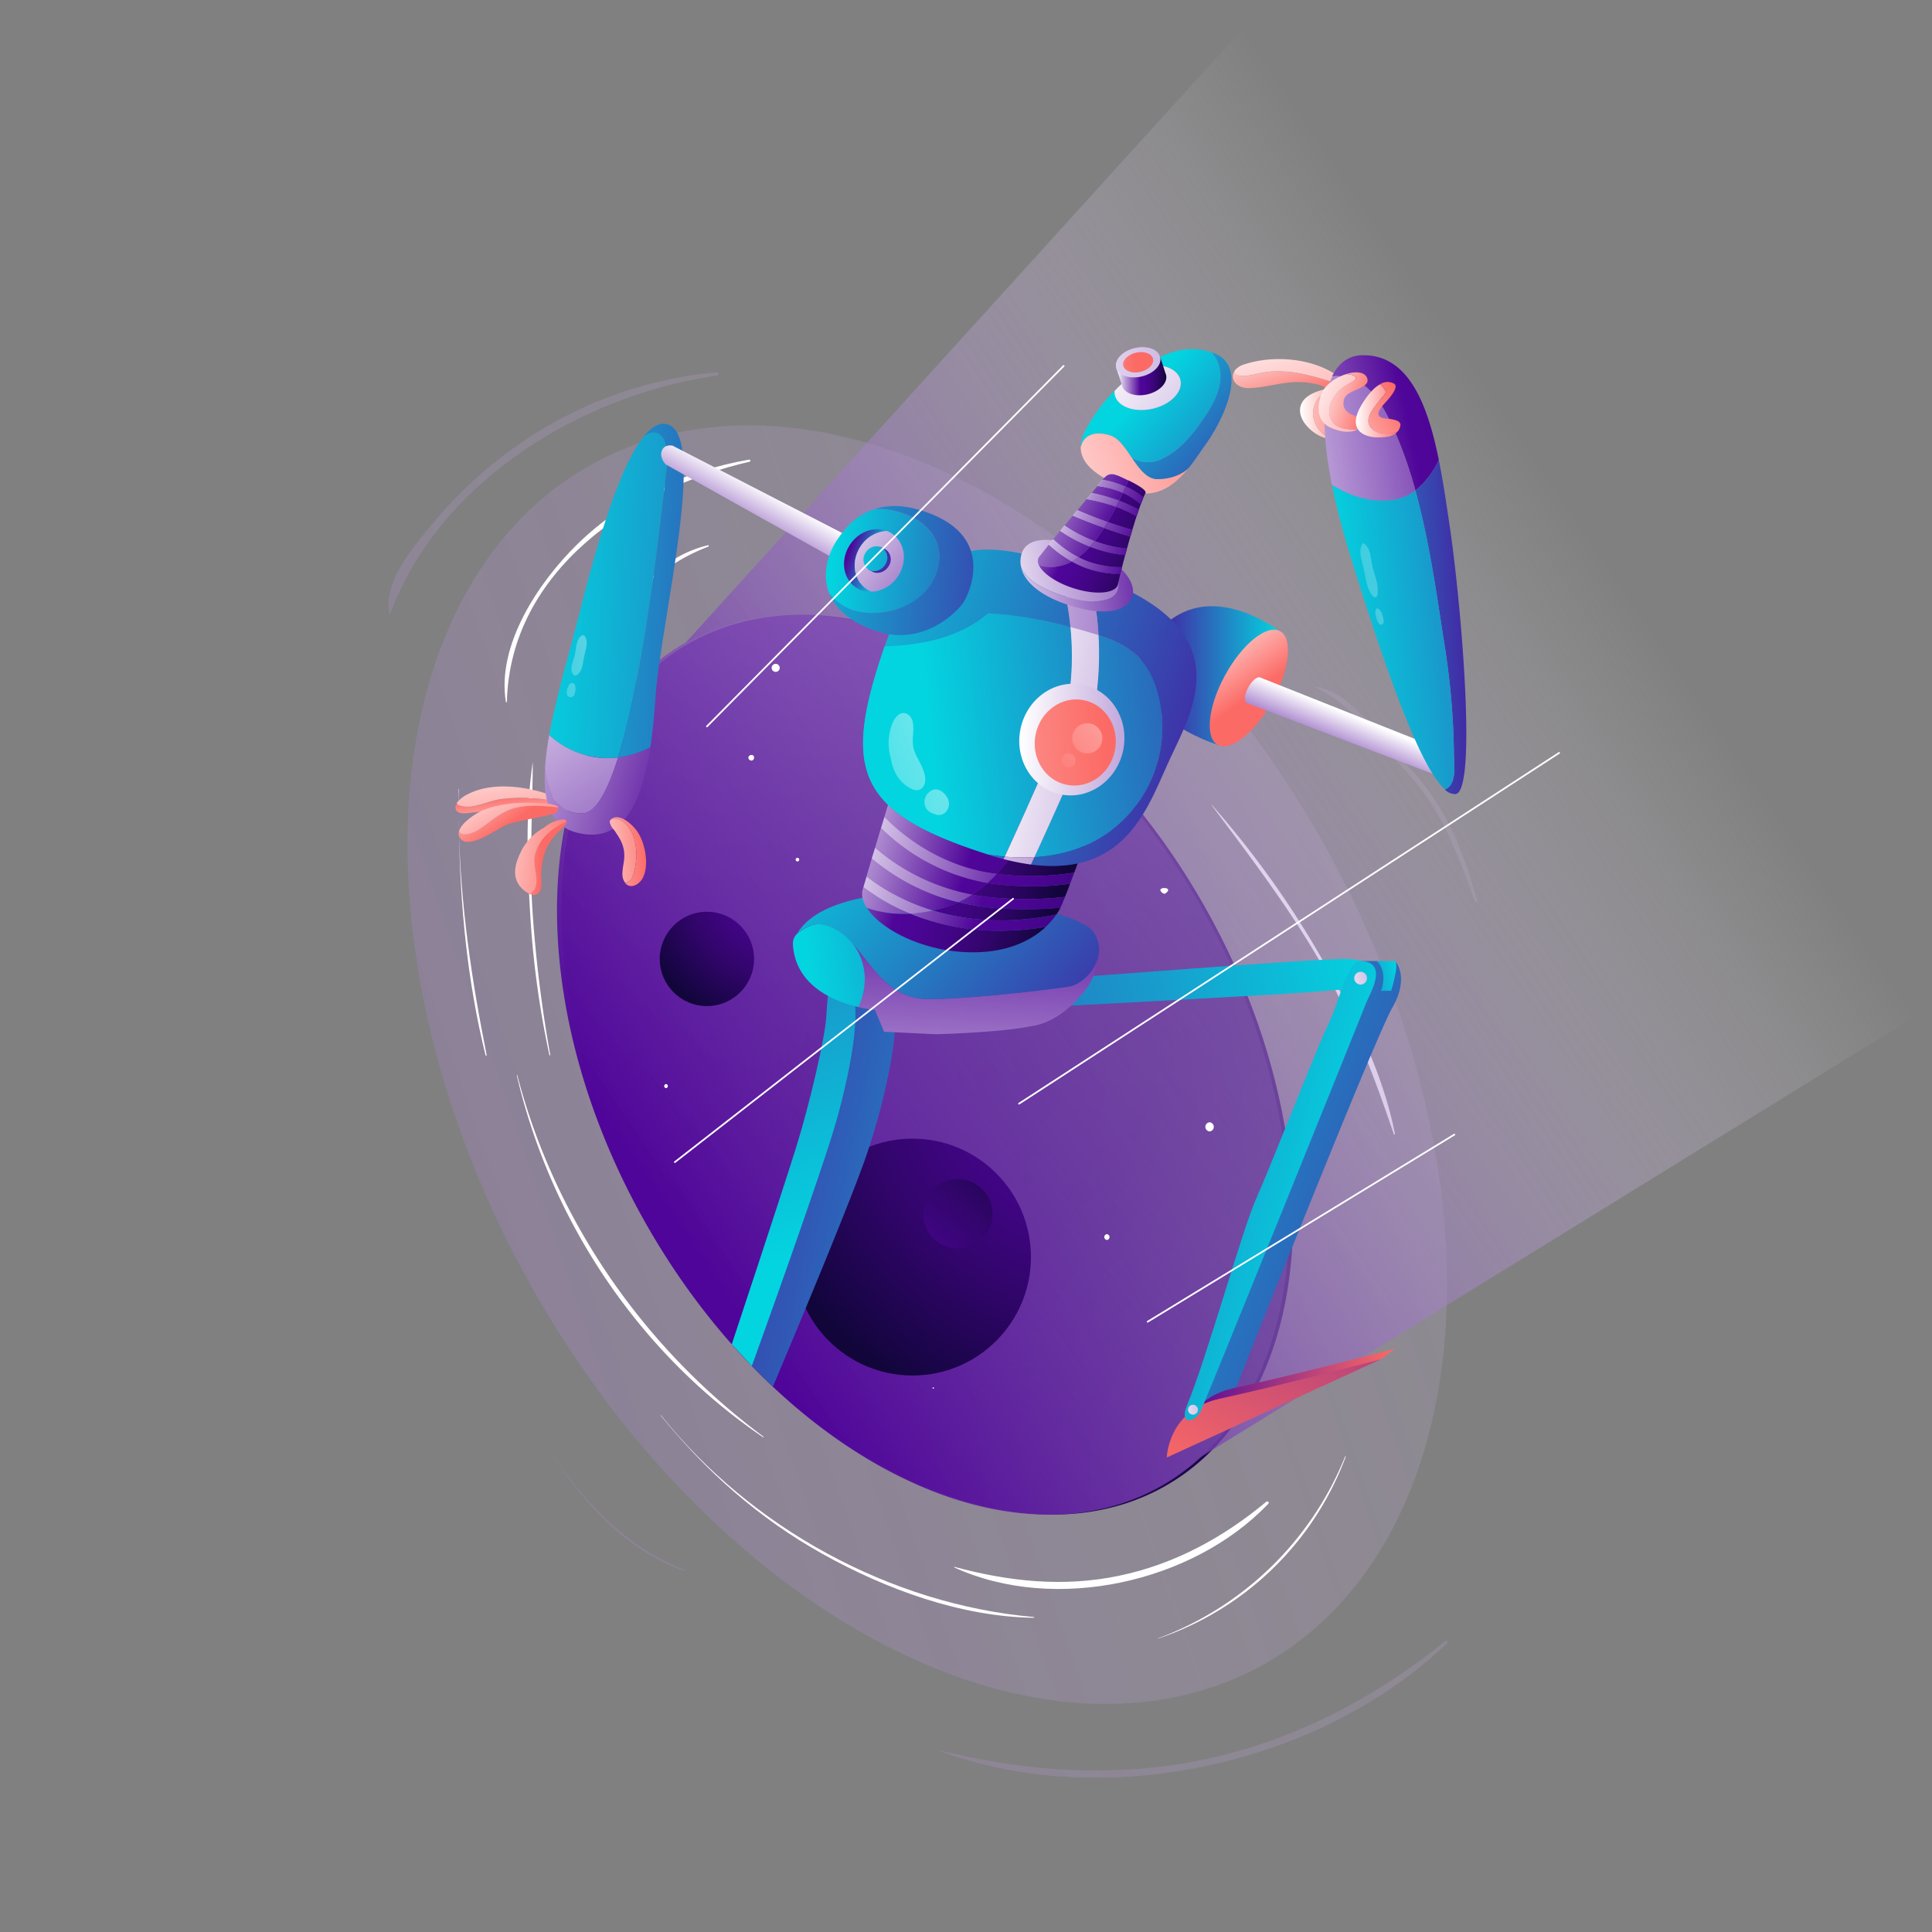 <svg xmlns="http://www.w3.org/2000/svg" xmlns:xlink="http://www.w3.org/1999/xlink" viewBox="0 0 566.93 566.93"><rect x="0" y="0" width="566.93" height="566.93" fill="#808080" stroke="none"/><defs><style>.cls-1{opacity:0.5;}.cls-2,.cls-3,.cls-4,.cls-5,.cls-6{opacity:0.62;}.cls-2{fill:url(#Dégradé_sans_nom_59);}.cls-3{fill:url(#Dégradé_sans_nom_59-2);}.cls-4{fill:url(#Dégradé_sans_nom_59-3);}.cls-5{fill:url(#Dégradé_sans_nom_59-4);}.cls-6{fill:url(#Dégradé_sans_nom_59-5);}.cls-7{fill:#fff;}.cls-8{fill:url(#Dégradé_sans_nom_144);}.cls-9{fill:url(#Dégradé_sans_nom_62);}.cls-10{fill:url(#Dégradé_sans_nom_64);}.cls-11{fill:url(#Dégradé_sans_nom_53);}.cls-12{fill:url(#Dégradé_sans_nom_53-2);}.cls-13{fill:url(#Dégradé_sans_nom_53-3);}.cls-14{fill:url(#Dégradé_sans_nom_12);}.cls-15{fill:url(#Dégradé_sans_nom_12-2);}.cls-16{fill:url(#Dégradé_sans_nom_144-2);}.cls-17{fill:url(#Dégradé_sans_nom_144-3);}.cls-18{fill:url(#Dégradé_sans_nom_10);}.cls-19{fill:url(#Dégradé_sans_nom_10-2);}.cls-20{fill:url(#Dégradé_sans_nom_40);}.cls-21{fill:url(#Dégradé_sans_nom_40-2);}.cls-22{fill:url(#Dégradé_sans_nom_12-3);}.cls-23{fill:url(#Dégradé_sans_nom_12-4);}.cls-24{fill:url(#Dégradé_sans_nom_12-5);}.cls-25{fill:url(#Dégradé_sans_nom_12-6);}.cls-26{fill:url(#Dégradé_sans_nom_12-7);}.cls-27{fill:url(#Dégradé_sans_nom_12-8);}.cls-28{fill:url(#Dégradé_sans_nom_12-9);}.cls-29{fill:url(#Dégradé_sans_nom_12-10);}.cls-30{fill:url(#Dégradé_sans_nom_12-11);}.cls-31{fill:url(#Dégradé_sans_nom_10-3);}.cls-32{fill:url(#Dégradé_sans_nom_10-4);}.cls-33{fill:url(#Dégradé_sans_nom_10-5);}.cls-34{fill:url(#Dégradé_sans_nom_10-6);}.cls-35{fill:url(#Dégradé_sans_nom_10-7);}.cls-36{fill:url(#Dégradé_sans_nom_16);}.cls-37{fill:url(#Dégradé_sans_nom_16-2);}.cls-38{fill:url(#Dégradé_sans_nom_10-8);}.cls-39{fill:url(#Dégradé_sans_nom_10-9);}.cls-40{fill:url(#Dégradé_sans_nom_10-10);}.cls-41{fill:url(#Dégradé_sans_nom_144-4);}.cls-42{fill:url(#Dégradé_sans_nom_10-11);}.cls-43{fill:url(#Dégradé_sans_nom_10-12);}.cls-44{fill:url(#Dégradé_sans_nom_144-5);}.cls-45{fill:url(#Dégradé_sans_nom_144-6);}.cls-46{fill:url(#Dégradé_sans_nom_144-7);}.cls-47{fill:url(#Dégradé_sans_nom_144-8);}.cls-48{fill:url(#Dégradé_sans_nom_144-9);}.cls-49{fill:url(#Dégradé_sans_nom_144-10);}.cls-50{fill:url(#Dégradé_sans_nom_144-11);}.cls-51{fill:url(#Dégradé_sans_nom_144-12);}.cls-52{fill:url(#Dégradé_sans_nom_144-13);}.cls-53{fill:url(#Dégradé_sans_nom_144-14);}.cls-54{fill:url(#Dégradé_sans_nom_144-15);}.cls-55{fill:url(#Dégradé_sans_nom_144-16);}.cls-56{fill:url(#Dégradé_sans_nom_144-17);}.cls-57{fill:url(#Dégradé_sans_nom_144-18);}.cls-58{fill:url(#Dégradé_sans_nom_144-19);}.cls-59{fill:url(#Dégradé_sans_nom_10-13);}.cls-60{fill:url(#Dégradé_sans_nom_12-12);}.cls-61{fill:url(#Dégradé_sans_nom_144-20);}.cls-62{fill:url(#Dégradé_sans_nom_10-14);}.cls-63{fill:url(#Dégradé_sans_nom_10-15);}.cls-64{fill:url(#Dégradé_sans_nom_10-16);}.cls-65{fill:url(#Dégradé_sans_nom_144-21);}.cls-66{fill:url(#Dégradé_sans_nom_144-22);}.cls-67{fill:url(#Dégradé_sans_nom_10-17);}.cls-68{fill:url(#Dégradé_sans_nom_10-18);}.cls-69{fill:url(#Dégradé_sans_nom_10-19);}.cls-70{fill:url(#Dégradé_sans_nom_10-20);}.cls-71{fill:url(#Dégradé_sans_nom_144-23);}.cls-72{fill:url(#Dégradé_sans_nom_144-24);}.cls-73{fill:url(#Dégradé_sans_nom_12-13);}.cls-74{fill:url(#Dégradé_sans_nom_10-21);}.cls-75{fill:url(#Dégradé_sans_nom_10-22);}.cls-76{fill:url(#Dégradé_sans_nom_40-3);}.cls-77{fill:url(#Dégradé_sans_nom_40-4);}.cls-78{fill:url(#Dégradé_sans_nom_40-5);}.cls-79{fill:url(#Dégradé_sans_nom_40-6);}.cls-80{fill:url(#Dégradé_sans_nom_10-23);}.cls-81{fill:url(#Dégradé_sans_nom_10-24);}.cls-82{fill:url(#Dégradé_sans_nom_10-25);}.cls-83{fill:url(#Dégradé_sans_nom_144-25);}.cls-84{fill:url(#Dégradé_sans_nom_10-26);}.cls-85{fill:url(#Dégradé_sans_nom_10-27);}.cls-86{fill:url(#Dégradé_sans_nom_144-26);}.cls-87{fill:url(#Dégradé_sans_nom_144-27);}.cls-88{fill:url(#Dégradé_sans_nom_12-14);}.cls-89{fill:url(#Dégradé_sans_nom_12-15);}.cls-90{fill:url(#Dégradé_sans_nom_12-16);}.cls-91{fill:url(#Dégradé_sans_nom_12-17);}.cls-92{fill:url(#Dégradé_sans_nom_144-28);}.cls-93{fill:url(#Dégradé_sans_nom_144-29);}.cls-94{fill:url(#Dégradé_sans_nom_12-18);}.cls-95{fill:url(#Dégradé_sans_nom_144-30);}.cls-96{fill:url(#Dégradé_sans_nom_144-31);}.cls-97{fill:url(#Dégradé_sans_nom_144-32);}.cls-98{fill:url(#Dégradé_sans_nom_144-33);}.cls-99{fill:url(#Dégradé_sans_nom_144-34);}.cls-100{fill:url(#Dégradé_sans_nom_144-35);}.cls-101{fill:url(#Dégradé_sans_nom_144-36);}.cls-102{fill:url(#Dégradé_sans_nom_144-37);}.cls-103{fill:url(#Dégradé_sans_nom_144-38);}.cls-104{fill:url(#Dégradé_sans_nom_144-39);}.cls-105{fill:url(#Dégradé_sans_nom_144-40);}.cls-106{fill:url(#Dégradé_sans_nom_144-41);}.cls-107{fill:url(#Dégradé_sans_nom_144-42);}.cls-108{fill:url(#Dégradé_sans_nom_144-43);}.cls-109{fill:url(#Dégradé_sans_nom_144-44);}.cls-110{fill:url(#Dégradé_sans_nom_144-45);}.cls-111{fill:url(#Dégradé_sans_nom_144-46);}.cls-112{fill:url(#Dégradé_sans_nom_144-47);}.cls-113{fill:url(#Dégradé_sans_nom_144-48);}.cls-114{fill:url(#Dégradé_sans_nom_144-49);}.cls-115{fill:url(#Dégradé_sans_nom_144-50);}.cls-116{fill:url(#Dégradé_sans_nom_144-51);}.cls-117{fill:url(#Dégradé_sans_nom_144-52);}.cls-118{fill:url(#Dégradé_sans_nom_144-53);}.cls-119{fill:url(#Dégradé_sans_nom_144-54);}.cls-120{fill:url(#Dégradé_sans_nom_144-55);}.cls-121{fill:url(#Dégradé_sans_nom_144-56);}.cls-122{fill:url(#Dégradé_sans_nom_10-28);}.cls-123{fill:url(#Dégradé_sans_nom_10-29);}.cls-124{fill:url(#Dégradé_sans_nom_144-57);}.cls-125{fill:url(#Dégradé_sans_nom_144-58);}.cls-126{fill:url(#Dégradé_sans_nom_144-59);}.cls-127{fill:url(#Dégradé_sans_nom_12-19);}.cls-128{fill:url(#Dégradé_sans_nom_40-7);}.cls-129{fill:url(#Dégradé_sans_nom_40-8);}.cls-130{fill:url(#Dégradé_sans_nom_12-20);}.cls-131{fill:url(#Dégradé_sans_nom_12-21);}.cls-132{fill:url(#Dégradé_sans_nom_144-60);}.cls-133{fill:url(#Dégradé_sans_nom_144-61);}.cls-134{fill:none;stroke:#fff;stroke-linecap:round;stroke-miterlimit:10;stroke-width:0.5px;}</style><linearGradient id="Dégradé_sans_nom_59" x1="736.7" y1="150.53" x2="-479.01" y2="574.08" gradientTransform="translate(188.21 -93.3) rotate(29.37)" gradientUnits="userSpaceOnUse"><stop offset="0" stop-color="#fff" stop-opacity="0"/><stop offset="1" stop-color="#4f0599"/></linearGradient><linearGradient id="Dégradé_sans_nom_59-2" x1="650.8" y1="-108.34" x2="-630.47" y2="542.94" gradientTransform="matrix(1, 0, 0, 1, 0, 0)" xlink:href="#Dégradé_sans_nom_59"/><linearGradient id="Dégradé_sans_nom_59-3" x1="835.06" y1="254.16" x2="-446.22" y2="905.43" gradientTransform="matrix(1, 0, 0, 1, 0, 0)" xlink:href="#Dégradé_sans_nom_59"/><linearGradient id="Dégradé_sans_nom_59-4" x1="773.97" y1="133.98" x2="-507.31" y2="785.25" gradientTransform="matrix(1, 0, 0, 1, 0, 0)" xlink:href="#Dégradé_sans_nom_59"/><linearGradient id="Dégradé_sans_nom_59-5" x1="739.19" y1="65.55" x2="-542.09" y2="716.83" gradientTransform="matrix(1, 0, 0, 1, 0, 0)" xlink:href="#Dégradé_sans_nom_59"/><linearGradient id="Dégradé_sans_nom_144" x1="652.08" y1="-299.84" x2="183.83" y2="447.49" gradientTransform="translate(-76.49 -22.73) scale(1.28 1.1)" gradientUnits="userSpaceOnUse"><stop offset="0" stop-color="#fff"/><stop offset="0.48" stop-color="#4f0599"/><stop offset="0.57" stop-color="#4b0594"/><stop offset="0.69" stop-color="#410584"/><stop offset="0.82" stop-color="#31056a"/><stop offset="0.96" stop-color="#190547"/><stop offset="1" stop-color="#11053a"/></linearGradient><radialGradient id="Dégradé_sans_nom_62" cx="290.05" cy="314.86" r="317.17" gradientTransform="translate(188.07 -92.77) rotate(29.37)" gradientUnits="userSpaceOnUse"><stop offset="0" stop-color="#fff" stop-opacity="0"/><stop offset="0.15" stop-color="#faf8fc" stop-opacity="0.03"/><stop offset="0.31" stop-color="#eae2f3" stop-opacity="0.12"/><stop offset="0.48" stop-color="#d1bde4" stop-opacity="0.26"/><stop offset="0.66" stop-color="#ad8acf" stop-opacity="0.47"/><stop offset="0.84" stop-color="#7f49b5" stop-opacity="0.73"/><stop offset="1" stop-color="#4f0599"/></radialGradient><linearGradient id="Dégradé_sans_nom_64" x1="463.53" y1="151.75" x2="185.75" y2="340.48" gradientUnits="userSpaceOnUse"><stop offset="0" stop-color="#fff" stop-opacity="0"/><stop offset="0.2" stop-color="#d9c9e9" stop-opacity="0.21"/><stop offset="0.75" stop-color="#763db0" stop-opacity="0.78"/><stop offset="1" stop-color="#4f0599"/></linearGradient><radialGradient id="Dégradé_sans_nom_53" cx="321.99" cy="314.83" r="107.55" gradientUnits="userSpaceOnUse"><stop offset="0" stop-color="#4f0599"/><stop offset="0.18" stop-color="#4b0594"/><stop offset="0.4" stop-color="#410584"/><stop offset="0.65" stop-color="#31056a"/><stop offset="0.92" stop-color="#190547"/><stop offset="1" stop-color="#11053a"/></radialGradient><radialGradient id="Dégradé_sans_nom_53-2" cx="255.23" cy="384.39" r="65.81" xlink:href="#Dégradé_sans_nom_53"/><radialGradient id="Dégradé_sans_nom_53-3" cx="229.03" cy="259.86" r="42.83" xlink:href="#Dégradé_sans_nom_53"/><linearGradient id="Dégradé_sans_nom_12" x1="150.09" y1="248.56" x2="148.43" y2="232.95" gradientUnits="userSpaceOnUse"><stop offset="0" stop-color="#fff"/><stop offset="1" stop-color="#fc6a65"/></linearGradient><linearGradient id="Dégradé_sans_nom_12-2" x1="146.54" y1="215.23" x2="151.97" y2="257.1" xlink:href="#Dégradé_sans_nom_12"/><linearGradient id="Dégradé_sans_nom_144-2" x1="138.73" y1="178.69" x2="292.03" y2="407.3" gradientTransform="matrix(1, 0, 0, 1, 0, 0)" xlink:href="#Dégradé_sans_nom_144"/><linearGradient id="Dégradé_sans_nom_144-3" x1="126.83" y1="215.6" x2="284.55" y2="263.67" gradientTransform="matrix(1, 0, 0, 1, 0, 0)" xlink:href="#Dégradé_sans_nom_144"/><linearGradient id="Dégradé_sans_nom_10" x1="295.13" y1="178.9" x2="156.46" y2="173.58" gradientUnits="userSpaceOnUse"><stop offset="0" stop-color="#4f0599"/><stop offset="1" stop-color="#03d5e0"/></linearGradient><linearGradient id="Dégradé_sans_nom_10-2" x1="265.41" y1="174.17" x2="144.02" y2="172.84" xlink:href="#Dégradé_sans_nom_10"/><linearGradient id="Dégradé_sans_nom_40" x1="228.84" y1="185.46" x2="146.14" y2="195.06" gradientUnits="userSpaceOnUse"><stop offset="0" stop-color="#fff"/><stop offset="1" stop-color="#fff" stop-opacity="0"/></linearGradient><linearGradient id="Dégradé_sans_nom_40-2" x1="229.98" y1="195.29" x2="147.28" y2="204.89" xlink:href="#Dégradé_sans_nom_40"/><linearGradient id="Dégradé_sans_nom_12-3" x1="135.34" y1="251.11" x2="158.93" y2="251.78" xlink:href="#Dégradé_sans_nom_12"/><linearGradient id="Dégradé_sans_nom_12-4" x1="135.19" y1="248.06" x2="169.3" y2="252.49" xlink:href="#Dégradé_sans_nom_12"/><linearGradient id="Dégradé_sans_nom_12-5" x1="134.57" y1="221.87" x2="149.85" y2="242.03" xlink:href="#Dégradé_sans_nom_12"/><linearGradient id="Dégradé_sans_nom_12-6" x1="138.49" y1="221.62" x2="156.76" y2="253.63" xlink:href="#Dégradé_sans_nom_12"/><linearGradient id="Dégradé_sans_nom_12-7" x1="381.48" y1="120.9" x2="398.81" y2="120.9" xlink:href="#Dégradé_sans_nom_12"/><linearGradient id="Dégradé_sans_nom_12-8" x1="381.48" y1="121.67" x2="398.81" y2="121.67" xlink:href="#Dégradé_sans_nom_12"/><linearGradient id="Dégradé_sans_nom_12-9" x1="369.19" y1="120.35" x2="403.3" y2="121.73" xlink:href="#Dégradé_sans_nom_12"/><linearGradient id="Dégradé_sans_nom_12-10" x1="371.58" y1="95.3" x2="379.89" y2="119.44" xlink:href="#Dégradé_sans_nom_12"/><linearGradient id="Dégradé_sans_nom_12-11" x1="372.02" y1="89.97" x2="389.25" y2="151.77" xlink:href="#Dégradé_sans_nom_12"/><linearGradient id="Dégradé_sans_nom_10-3" x1="379.18" y1="297.94" x2="412.02" y2="290.5" xlink:href="#Dégradé_sans_nom_10"/><linearGradient id="Dégradé_sans_nom_10-4" x1="167.62" y1="330.95" x2="404.21" y2="277.34" xlink:href="#Dégradé_sans_nom_10"/><linearGradient id="Dégradé_sans_nom_10-5" x1="488.46" y1="388.28" x2="276.68" y2="312.96" xlink:href="#Dégradé_sans_nom_10"/><linearGradient id="Dégradé_sans_nom_10-6" x1="167.17" y1="332.95" x2="346.55" y2="369.63" xlink:href="#Dégradé_sans_nom_10"/><linearGradient id="Dégradé_sans_nom_10-7" x1="165.08" y1="120.66" x2="240.08" y2="367.99" xlink:href="#Dégradé_sans_nom_10"/><linearGradient id="Dégradé_sans_nom_16" x1="346.52" y1="410.19" x2="409.29" y2="410.19" gradientUnits="userSpaceOnUse"><stop offset="0" stop-color="#4f0599"/><stop offset="1" stop-color="#fc6a65"/></linearGradient><linearGradient id="Dégradé_sans_nom_16-2" x1="431.26" y1="304.79" x2="357.42" y2="441.84" xlink:href="#Dégradé_sans_nom_16"/><linearGradient id="Dégradé_sans_nom_10-8" x1="218.99" y1="306.44" x2="395.32" y2="355.17" xlink:href="#Dégradé_sans_nom_10"/><linearGradient id="Dégradé_sans_nom_10-9" x1="248.83" y1="275.39" x2="248.87" y2="275.39" xlink:href="#Dégradé_sans_nom_10"/><linearGradient id="Dégradé_sans_nom_10-10" x1="248.6" y1="275.27" x2="248.83" y2="275.27" xlink:href="#Dégradé_sans_nom_10"/><linearGradient id="Dégradé_sans_nom_144-4" x1="282.25" y1="367.16" x2="291.11" y2="137.36" gradientTransform="matrix(1, 0, 0, 1, 0, 0)" xlink:href="#Dégradé_sans_nom_144"/><linearGradient id="Dégradé_sans_nom_10-11" x1="334.09" y1="323.68" x2="236.62" y2="237.43" xlink:href="#Dégradé_sans_nom_10"/><linearGradient id="Dégradé_sans_nom_10-12" x1="351.49" y1="268.8" x2="237.41" y2="284.52" xlink:href="#Dégradé_sans_nom_10"/><linearGradient id="Dégradé_sans_nom_144-5" x1="233.94" y1="241.22" x2="336.95" y2="273.11" gradientTransform="matrix(1, 0, 0, 1, 0, 0)" xlink:href="#Dégradé_sans_nom_144"/><linearGradient id="Dégradé_sans_nom_144-6" x1="231.46" y1="249.23" x2="334.47" y2="281.13" gradientTransform="matrix(1, 0, 0, 1, 0, 0)" xlink:href="#Dégradé_sans_nom_144"/><linearGradient id="Dégradé_sans_nom_144-7" x1="237.82" y1="228.69" x2="340.83" y2="260.59" gradientTransform="matrix(1, 0, 0, 1, 0, 0)" xlink:href="#Dégradé_sans_nom_144"/><linearGradient id="Dégradé_sans_nom_144-8" x1="229.42" y1="255.82" x2="332.43" y2="287.72" gradientTransform="matrix(1, 0, 0, 1, 0, 0)" xlink:href="#Dégradé_sans_nom_144"/><linearGradient id="Dégradé_sans_nom_144-9" x1="242.45" y1="240.98" x2="370.93" y2="275.1" gradientTransform="matrix(1, 0, 0, 1, 0, 0)" xlink:href="#Dégradé_sans_nom_144"/><linearGradient id="Dégradé_sans_nom_144-10" x1="240.29" y1="249.11" x2="368.77" y2="283.22" gradientTransform="matrix(1, 0, 0, 1, 0, 0)" xlink:href="#Dégradé_sans_nom_144"/><linearGradient id="Dégradé_sans_nom_144-11" x1="238.28" y1="256.69" x2="366.76" y2="290.81" gradientTransform="matrix(1, 0, 0, 1, 0, 0)" xlink:href="#Dégradé_sans_nom_144"/><linearGradient id="Dégradé_sans_nom_144-12" x1="231.6" y1="237.41" x2="309.8" y2="264.43" gradientTransform="matrix(1, 0, 0, 1, 0, 0)" xlink:href="#Dégradé_sans_nom_144"/><linearGradient id="Dégradé_sans_nom_144-13" x1="229.02" y1="244.86" x2="307.22" y2="271.89" gradientTransform="matrix(1, 0, 0, 1, 0, 0)" xlink:href="#Dégradé_sans_nom_144"/><linearGradient id="Dégradé_sans_nom_144-14" x1="236.01" y1="224.66" x2="314.2" y2="251.68" gradientTransform="matrix(1, 0, 0, 1, 0, 0)" xlink:href="#Dégradé_sans_nom_144"/><linearGradient id="Dégradé_sans_nom_144-15" x1="226.24" y1="252.92" x2="304.44" y2="279.95" gradientTransform="matrix(1, 0, 0, 1, 0, 0)" xlink:href="#Dégradé_sans_nom_144"/><linearGradient id="Dégradé_sans_nom_144-16" x1="241.64" y1="234.24" x2="347.97" y2="275" gradientTransform="matrix(1, 0, 0, 1, 0, 0)" xlink:href="#Dégradé_sans_nom_144"/><linearGradient id="Dégradé_sans_nom_144-17" x1="238.78" y1="241.69" x2="345.11" y2="282.45" gradientTransform="matrix(1, 0, 0, 1, 0, 0)" xlink:href="#Dégradé_sans_nom_144"/><linearGradient id="Dégradé_sans_nom_144-18" x1="236.28" y1="248.2" x2="342.61" y2="288.96" gradientTransform="matrix(1, 0, 0, 1, 0, 0)" xlink:href="#Dégradé_sans_nom_144"/><linearGradient id="Dégradé_sans_nom_144-19" x1="223.56" y1="143.12" x2="200.22" y2="184.47" gradientTransform="translate(-1.45 1.84) rotate(-0.51)" xlink:href="#Dégradé_sans_nom_144"/><linearGradient id="Dégradé_sans_nom_10-13" x1="334.42" y1="198.23" x2="375.62" y2="198.23" xlink:href="#Dégradé_sans_nom_10"/><linearGradient id="Dégradé_sans_nom_12-12" x1="351.5" y1="180.66" x2="367.75" y2="203.7" gradientTransform="translate(366.97 -216.51) rotate(61.22)" xlink:href="#Dégradé_sans_nom_12"/><linearGradient id="Dégradé_sans_nom_144-20" x1="396.08" y1="209.7" x2="381.6" y2="244.56" gradientTransform="matrix(1, 0, 0, 1, 0, 0)" xlink:href="#Dégradé_sans_nom_144"/><linearGradient id="Dégradé_sans_nom_10-14" x1="377.05" y1="230.68" x2="235.27" y2="188.6" xlink:href="#Dégradé_sans_nom_10"/><linearGradient id="Dégradé_sans_nom_10-15" x1="384.09" y1="206.96" x2="242.32" y2="164.87" xlink:href="#Dégradé_sans_nom_10"/><linearGradient id="Dégradé_sans_nom_10-16" x1="364.62" y1="272.54" x2="222.85" y2="230.45" xlink:href="#Dégradé_sans_nom_10"/><linearGradient id="Dégradé_sans_nom_144-21" x1="268.75" y1="171.46" x2="508.65" y2="193.16" gradientTransform="matrix(1, 0, 0, 1, 0, 0)" xlink:href="#Dégradé_sans_nom_144"/><linearGradient id="Dégradé_sans_nom_144-22" x1="261.74" y1="248.86" x2="501.65" y2="270.57" gradientTransform="matrix(1, 0, 0, 1, 0, 0)" xlink:href="#Dégradé_sans_nom_144"/><linearGradient id="Dégradé_sans_nom_10-17" x1="375.06" y1="237.39" x2="233.29" y2="195.3" xlink:href="#Dégradé_sans_nom_10"/><linearGradient id="Dégradé_sans_nom_10-18" x1="404.85" y1="209.68" x2="273.48" y2="222.97" xlink:href="#Dégradé_sans_nom_10"/><linearGradient id="Dégradé_sans_nom_10-19" x1="374.59" y1="238.95" x2="232.82" y2="196.86" xlink:href="#Dégradé_sans_nom_10"/><linearGradient id="Dégradé_sans_nom_10-20" x1="404.31" y1="204.39" x2="272.95" y2="217.68" xlink:href="#Dégradé_sans_nom_10"/><linearGradient id="Dégradé_sans_nom_144-23" x1="288.27" y1="214.39" x2="573.81" y2="272.65" gradientTransform="matrix(1, 0, 0, 1, 0, 0)" xlink:href="#Dégradé_sans_nom_144"/><linearGradient id="Dégradé_sans_nom_144-24" x1="299.58" y1="216.13" x2="477.68" y2="226.98" gradientTransform="translate(465.35 -134.1) rotate(78.64)" xlink:href="#Dégradé_sans_nom_144"/><linearGradient id="Dégradé_sans_nom_12-13" x1="210.36" y1="224.22" x2="324.67" y2="217.35" gradientTransform="translate(467 -134.39) rotate(78.64)" xlink:href="#Dégradé_sans_nom_12"/><linearGradient id="Dégradé_sans_nom_10-21" x1="441.03" y1="183.36" x2="376.65" y2="185.72" xlink:href="#Dégradé_sans_nom_10"/><linearGradient id="Dégradé_sans_nom_10-22" x1="497.56" y1="178.62" x2="391.82" y2="188.37" xlink:href="#Dégradé_sans_nom_10"/><linearGradient id="Dégradé_sans_nom_40-3" x1="347.99" y1="189.06" x2="219.95" y2="238.9" xlink:href="#Dégradé_sans_nom_40"/><linearGradient id="Dégradé_sans_nom_40-4" x1="354.04" y1="204.6" x2="226" y2="254.45" xlink:href="#Dégradé_sans_nom_40"/><linearGradient id="Dégradé_sans_nom_40-5" x1="355.35" y1="199.1" x2="307.94" y2="222.03" xlink:href="#Dégradé_sans_nom_40"/><linearGradient id="Dégradé_sans_nom_40-6" x1="356.85" y1="202.21" x2="309.44" y2="225.14" xlink:href="#Dégradé_sans_nom_40"/><linearGradient id="Dégradé_sans_nom_10-23" x1="320.63" y1="171.1" x2="244.2" y2="163.35" xlink:href="#Dégradé_sans_nom_10"/><linearGradient id="Dégradé_sans_nom_10-24" x1="322.58" y1="171.34" x2="221.34" y2="164.69" xlink:href="#Dégradé_sans_nom_10"/><linearGradient id="Dégradé_sans_nom_10-25" x1="241.49" y1="160.94" x2="252.32" y2="160.94" gradientTransform="matrix(0.95, 0.32, -0.32, 0.95, 71.1, -68.02)" xlink:href="#Dégradé_sans_nom_10"/><linearGradient id="Dégradé_sans_nom_144-25" x1="238.86" y1="151.12" x2="349.4" y2="229.54" gradientTransform="matrix(1, 0, 0, 1, 0, 0)" xlink:href="#Dégradé_sans_nom_144"/><linearGradient id="Dégradé_sans_nom_10-26" x1="248.6" y1="158" x2="301.63" y2="195.62" xlink:href="#Dégradé_sans_nom_10"/><linearGradient id="Dégradé_sans_nom_10-27" x1="305.58" y1="161.2" x2="247.84" y2="164.45" xlink:href="#Dégradé_sans_nom_10"/><linearGradient id="Dégradé_sans_nom_144-26" x1="342.24" y1="137.94" x2="490.21" y2="106.34" gradientTransform="matrix(1, 0, 0, 1, 0, 0)" xlink:href="#Dégradé_sans_nom_144"/><linearGradient id="Dégradé_sans_nom_144-27" x1="351.6" y1="135.22" x2="539.75" y2="109.23" gradientTransform="matrix(1, 0, 0, 1, 0, 0)" xlink:href="#Dégradé_sans_nom_144"/><linearGradient id="Dégradé_sans_nom_12-14" x1="381.69" y1="113.18" x2="417.02" y2="126.7" xlink:href="#Dégradé_sans_nom_12"/><linearGradient id="Dégradé_sans_nom_12-15" x1="383.96" y1="113.7" x2="402.4" y2="119.29" xlink:href="#Dégradé_sans_nom_12"/><linearGradient id="Dégradé_sans_nom_12-16" x1="397.87" y1="120.58" x2="410.91" y2="120.58" xlink:href="#Dégradé_sans_nom_12"/><linearGradient id="Dégradé_sans_nom_12-17" x1="381.62" y1="132.79" x2="411.42" y2="117.73" xlink:href="#Dégradé_sans_nom_12"/><linearGradient id="Dégradé_sans_nom_144-28" x1="287.76" y1="171.46" x2="440.02" y2="148.42" gradientTransform="matrix(1, 0, 0, 1, 0, 0)" xlink:href="#Dégradé_sans_nom_144"/><linearGradient id="Dégradé_sans_nom_144-29" x1="287.95" y1="174.96" x2="402.25" y2="164.77" gradientTransform="matrix(1, 0, 0, 1, 0, 0)" xlink:href="#Dégradé_sans_nom_144"/><linearGradient id="Dégradé_sans_nom_12-18" x1="285.08" y1="150.68" x2="377.53" y2="120.26" xlink:href="#Dégradé_sans_nom_12"/><linearGradient id="Dégradé_sans_nom_144-30" x1="322.06" y1="144.4" x2="335.53" y2="144.4" gradientTransform="matrix(1, 0, 0, 1, 0, 0)" xlink:href="#Dégradé_sans_nom_144"/><linearGradient id="Dégradé_sans_nom_144-31" x1="318.88" y1="148.1" x2="334.18" y2="148.1" gradientTransform="matrix(1, 0, 0, 1, 0, 0)" xlink:href="#Dégradé_sans_nom_144"/><linearGradient id="Dégradé_sans_nom_144-32" x1="314.81" y1="153.55" x2="332.28" y2="153.55" gradientTransform="matrix(1, 0, 0, 1, 0, 0)" xlink:href="#Dégradé_sans_nom_144"/><linearGradient id="Dégradé_sans_nom_144-33" x1="311.1" y1="158.55" x2="330.7" y2="158.55" gradientTransform="matrix(1, 0, 0, 1, 0, 0)" xlink:href="#Dégradé_sans_nom_144"/><linearGradient id="Dégradé_sans_nom_144-34" x1="307.78" y1="163.34" x2="329.25" y2="163.34" gradientTransform="matrix(1, 0, 0, 1, 0, 0)" xlink:href="#Dégradé_sans_nom_144"/><linearGradient id="Dégradé_sans_nom_144-35" x1="295.32" y1="130.55" x2="367.53" y2="164.96" gradientTransform="matrix(1, 0, 0, 1, 0, 0)" xlink:href="#Dégradé_sans_nom_144"/><linearGradient id="Dégradé_sans_nom_144-36" x1="292.97" y1="135.47" x2="365.19" y2="169.88" gradientTransform="matrix(1, 0, 0, 1, 0, 0)" xlink:href="#Dégradé_sans_nom_144"/><linearGradient id="Dégradé_sans_nom_144-37" x1="290.12" y1="141.46" x2="362.34" y2="175.86" gradientTransform="matrix(1, 0, 0, 1, 0, 0)" xlink:href="#Dégradé_sans_nom_144"/><linearGradient id="Dégradé_sans_nom_144-38" x1="297.23" y1="126.54" x2="369.45" y2="160.95" gradientTransform="matrix(1, 0, 0, 1, 0, 0)" xlink:href="#Dégradé_sans_nom_144"/><linearGradient id="Dégradé_sans_nom_144-39" x1="284.82" y1="152.59" x2="357.03" y2="187" gradientTransform="matrix(1, 0, 0, 1, 0, 0)" xlink:href="#Dégradé_sans_nom_144"/><linearGradient id="Dégradé_sans_nom_144-40" x1="287.44" y1="147.08" x2="359.66" y2="181.49" gradientTransform="matrix(1, 0, 0, 1, 0, 0)" xlink:href="#Dégradé_sans_nom_144"/><linearGradient id="Dégradé_sans_nom_144-41" x1="309.6" y1="135.65" x2="369.12" y2="161.05" gradientTransform="matrix(1, 0, 0, 1, 0, 0)" xlink:href="#Dégradé_sans_nom_144"/><linearGradient id="Dégradé_sans_nom_144-42" x1="307.78" y1="139.93" x2="367.29" y2="165.33" gradientTransform="matrix(1, 0, 0, 1, 0, 0)" xlink:href="#Dégradé_sans_nom_144"/><linearGradient id="Dégradé_sans_nom_144-43" x1="305.21" y1="145.95" x2="364.72" y2="171.35" gradientTransform="matrix(1, 0, 0, 1, 0, 0)" xlink:href="#Dégradé_sans_nom_144"/><linearGradient id="Dégradé_sans_nom_144-44" x1="302.78" y1="151.63" x2="362.3" y2="177.03" gradientTransform="matrix(1, 0, 0, 1, 0, 0)" xlink:href="#Dégradé_sans_nom_144"/><linearGradient id="Dégradé_sans_nom_144-45" x1="300.61" y1="156.72" x2="360.13" y2="182.12" gradientTransform="matrix(1, 0, 0, 1, 0, 0)" xlink:href="#Dégradé_sans_nom_144"/><linearGradient id="Dégradé_sans_nom_144-46" x1="299.07" y1="134.32" x2="343.04" y2="151.49" gradientTransform="matrix(1, 0, 0, 1, 0, 0)" xlink:href="#Dégradé_sans_nom_144"/><linearGradient id="Dégradé_sans_nom_144-47" x1="297.04" y1="139.54" x2="341.01" y2="156.7" gradientTransform="matrix(1, 0, 0, 1, 0, 0)" xlink:href="#Dégradé_sans_nom_144"/><linearGradient id="Dégradé_sans_nom_144-48" x1="294.64" y1="145.66" x2="338.62" y2="162.83" gradientTransform="matrix(1, 0, 0, 1, 0, 0)" xlink:href="#Dégradé_sans_nom_144"/><linearGradient id="Dégradé_sans_nom_144-49" x1="300.49" y1="130.68" x2="344.46" y2="147.85" gradientTransform="matrix(1, 0, 0, 1, 0, 0)" xlink:href="#Dégradé_sans_nom_144"/><linearGradient id="Dégradé_sans_nom_144-50" x1="289.81" y1="158.04" x2="333.79" y2="175.2" gradientTransform="matrix(1, 0, 0, 1, 0, 0)" xlink:href="#Dégradé_sans_nom_144"/><linearGradient id="Dégradé_sans_nom_144-51" x1="292.47" y1="151.24" x2="336.44" y2="168.41" gradientTransform="matrix(1, 0, 0, 1, 0, 0)" xlink:href="#Dégradé_sans_nom_144"/><linearGradient id="Dégradé_sans_nom_144-52" x1="297.61" y1="134.35" x2="380.24" y2="160.49" gradientTransform="matrix(1, 0, 0, 1, 0, 0)" xlink:href="#Dégradé_sans_nom_144"/><linearGradient id="Dégradé_sans_nom_144-53" x1="296.37" y1="138.29" x2="379" y2="164.43" gradientTransform="matrix(1, 0, 0, 1, 0, 0)" xlink:href="#Dégradé_sans_nom_144"/><linearGradient id="Dégradé_sans_nom_144-54" x1="294.39" y1="144.55" x2="377.01" y2="170.69" gradientTransform="matrix(1, 0, 0, 1, 0, 0)" xlink:href="#Dégradé_sans_nom_144"/><linearGradient id="Dégradé_sans_nom_144-55" x1="292.54" y1="150.38" x2="375.17" y2="176.52" gradientTransform="matrix(1, 0, 0, 1, 0, 0)" xlink:href="#Dégradé_sans_nom_144"/><linearGradient id="Dégradé_sans_nom_144-56" x1="290.75" y1="156.06" x2="373.37" y2="182.2" gradientTransform="matrix(1, 0, 0, 1, 0, 0)" xlink:href="#Dégradé_sans_nom_144"/><linearGradient id="Dégradé_sans_nom_10-28" x1="382.15" y1="154.16" x2="327.22" y2="103.5" xlink:href="#Dégradé_sans_nom_10"/><linearGradient id="Dégradé_sans_nom_10-29" x1="394.55" y1="168.42" x2="334.59" y2="115.85" xlink:href="#Dégradé_sans_nom_10"/><linearGradient id="Dégradé_sans_nom_144-57" x1="324.7" y1="103.48" x2="535.89" y2="282.47" gradientTransform="matrix(1, 0, 0, 1, 0, 0)" xlink:href="#Dégradé_sans_nom_144"/><linearGradient id="Dégradé_sans_nom_144-58" x1="327.52" y1="110.13" x2="342.25" y2="110.13" gradientTransform="matrix(1, 0, 0, 1, 0, 0)" xlink:href="#Dégradé_sans_nom_144"/><linearGradient id="Dégradé_sans_nom_144-59" x1="299.53" y1="105.88" x2="615.28" y2="109.72" gradientTransform="translate(32.7 -72.78) rotate(13.07)" xlink:href="#Dégradé_sans_nom_144"/><linearGradient id="Dégradé_sans_nom_12-19" x1="293.62" y1="106.6" x2="333.2" y2="106.3" gradientTransform="translate(32.7 -72.78) rotate(13.07)" xlink:href="#Dégradé_sans_nom_12"/><linearGradient id="Dégradé_sans_nom_40-7" x1="481.07" y1="154.67" x2="378.5" y2="171.06" xlink:href="#Dégradé_sans_nom_40"/><linearGradient id="Dégradé_sans_nom_40-8" x1="483.26" y1="168.39" x2="380.7" y2="184.78" xlink:href="#Dégradé_sans_nom_40"/><linearGradient id="Dégradé_sans_nom_12-20" x1="167.14" y1="250.62" x2="193" y2="248.95" xlink:href="#Dégradé_sans_nom_12"/><linearGradient id="Dégradé_sans_nom_12-21" x1="162.28" y1="251.51" x2="189.86" y2="249.4" xlink:href="#Dégradé_sans_nom_12"/><linearGradient id="Dégradé_sans_nom_144-60" x1="390.53" y1="288.66" x2="484.56" y2="271.16" gradientTransform="matrix(1, 0, 0, 1, 0, 0)" xlink:href="#Dégradé_sans_nom_144"/><linearGradient id="Dégradé_sans_nom_144-61" x1="343.3" y1="414.92" x2="416.3" y2="401.33" gradientTransform="matrix(1, 0, 0, 1, 0, 0)" xlink:href="#Dégradé_sans_nom_144"/></defs><g id="Calque_12" data-name="Calque 12"><ellipse class="cls-2" cx="272.1" cy="312.4" rx="133.16" ry="201.8" transform="translate(-118.25 173.62) rotate(-29.37)"/><path class="cls-3" d="M210.34,109.25a120.21,120.21,0,0,0-60.19,22.64,125,125,0,0,0-23.69,22.32c-5.5,6.78-14.1,16.61-12.17,26,0,.1.15.08.18,0,14.37-38.93,56.22-64.37,96-70C211,110.1,210.86,109.21,210.34,109.25Z"/><path class="cls-4" d="M424.06,481.6c-20.9,16.8-44.29,29.14-70.67,34.69s-52.73,3.59-78.71-2.9c0,0,0,0,0,0,48.6,18.66,112.53,4.69,150-31.23C425,481.81,424.46,481.28,424.06,481.6Z"/><path class="cls-5" d="M200.82,460.63c-21.47-8-35.7-28.09-47.45-46.81,0-.05-.12,0-.08.05,12.5,19.12,24.83,39,47.45,47.08C200.94,461,201,460.7,200.82,460.63Z"/><path class="cls-6" d="M433.46,264.37c-3.91-14.17-9-27.35-19.14-38.28-5-5.37-9.6-11.13-14.75-16.32-3.78-3.82-8.26-7.62-13.78-8.27-.05,0-.07.07,0,.09,11.75,5.67,18.82,16.17,27.48,25.56,9.95,10.77,14.58,23.88,19.6,37.39A.32.32,0,0,0,433.46,264.37Z"/><path class="cls-7" d="M274.1,458.35a.05.05,0,1,0,0,.1A.05.05,0,0,0,274.1,458.35Z"/><path class="cls-7" d="M371.58,440.67c-12.61,10.52-27,18.35-43.19,21.72-16.36,3.41-32.28,1.71-48.28-2.6-.1,0-.17.13-.07.17,29.46,13.48,70,4.52,92.14-18.69C372.56,440.87,372,440.33,371.58,440.67Z"/><path class="cls-7" d="M224,421.54c-35.2-26.12-61.1-63.49-72.2-106a.08.08,0,0,0-.16,0c10,42.78,35.79,81.41,72.23,106.17C224,421.86,224.09,421.64,224,421.54Z"/><path class="cls-7" d="M219.83,134.87c-18.74,3.27-36.66,11.38-50.37,24.78-11.34,11.07-23.81,29.64-21,46.36,0,.16.27.11.28,0,.92-38.61,37.07-62.71,71.25-70.53C220.36,135.35,220.2,134.81,219.83,134.87Z"/><path class="cls-7" d="M207.72,160c-11.33,2.76-19.4,10.61-24.63,20.71,0,.08.08.15.12.07,5.17-9.74,14.51-16.49,24.62-20.37A.21.21,0,0,0,207.72,160Z"/><path class="cls-7" d="M394.7,427.44a94.67,94.67,0,0,1-54.95,53.35s0,.08,0,.07a89.05,89.05,0,0,0,55.13-53.37C395,427.36,394.75,427.31,394.7,427.44Z"/><path class="cls-7" d="M303.36,474.5c-42.1-3.73-83-26.16-109.41-59.21,0-.05-.11,0-.07.07,13.4,16.5,28.84,30.22,47.48,40.62s40.54,18.43,62,18.75C303.51,474.74,303.51,474.51,303.36,474.5Z"/><path class="cls-7" d="M388.07,281.63A275.55,275.55,0,0,0,355.7,236.3s-.11,0-.08.06c10.94,14.69,22,29.11,31.24,45,9.53,16.43,16.08,33.53,22.13,51.45a.19.19,0,0,0,.36-.1C405.74,314.81,397.16,297.33,388.07,281.63Z"/><path class="cls-7" d="M156.16,265.81c-.77-14.12.1-28.1.19-42.21,0,0,0,0,0,0-2.12,14.12-1.68,29-.85,43.17a272.33,272.33,0,0,0,5.72,42.85.13.13,0,0,0,.25-.06A383.21,383.21,0,0,1,156.16,265.81Z"/><path class="cls-7" d="M134.65,243c0-.93,0-1.86,0-2.79C134.62,241.13,134.63,242.06,134.65,243Z"/><path class="cls-7" d="M134.68,231.56a.05.05,0,0,0-.1,0c0,2.88,0,5.76,0,8.64Q134.57,235.88,134.68,231.56Z"/><path class="cls-7" d="M134.65,243c.39,22.47,2.39,44.67,7.83,66.67.05.21.36.12.32-.09C138.42,287.74,135.09,265.34,134.65,243Z"/><ellipse class="cls-8" cx="272.1" cy="312.4" rx="93.71" ry="142.01" transform="translate(-118.25 173.62) rotate(-29.37)"/><ellipse class="cls-9" cx="271.01" cy="312.4" rx="93.71" ry="142.01" transform="translate(-118.39 173.08) rotate(-29.37)"/><path class="cls-10" d="M566.93,295.22V0H372.3L201.15,188.64C156,214,150.67,290,189.14,358.36s106.22,103.18,151.32,77.8a63.27,63.27,0,0,0,11.67-8.47h0Z"/><circle class="cls-11" cx="267.77" cy="368.88" r="34.75"/><circle class="cls-12" cx="281.06" cy="356.18" r="10.17"/><circle class="cls-13" cx="207.44" cy="281.39" r="13.84"/><path class="cls-7" d="M227.62,194.8a1.18,1.18,0,0,0,0,2.36A1.18,1.18,0,0,0,227.62,194.8Z"/><path class="cls-7" d="M221.2,221.92a.57.57,0,0,0-.3-.31c-.71-.3-1.64.37-1.15,1.16a.82.82,0,0,0,.23.26l.07,0C220.84,223.56,221.51,222.63,221.2,221.92Z"/><path class="cls-7" d="M195.44,318.1a.61.61,0,0,0,0,1.21A.61.61,0,0,0,195.44,318.1Z"/><path class="cls-7" d="M324.81,362.15a.86.86,0,0,0,0,1.71A.86.86,0,0,0,324.81,362.15Z"/><path class="cls-7" d="M341,261.92l.15.13a.74.74,0,0,0,1,0l.14-.13C344.42,260.14,338.88,260.14,341,261.92Z"/><path class="cls-7" d="M354.94,329.32a1.35,1.35,0,0,0,0,2.69A1.35,1.35,0,0,0,354.94,329.32Z"/><path class="cls-7" d="M234,251.72a.53.53,0,0,0,0,1.06A.53.53,0,0,0,234,251.72Z"/><path class="cls-7" d="M273.86,407.11a.2.2,0,0,0,0,.4A.2.2,0,0,0,273.86,407.11Z"/><path class="cls-14" d="M146.75,234.59c-3.79.56-8.24,3.2-12,1.77a1,1,0,0,1-.64-.74,2.1,2.1,0,0,0-.39,1.81c.55,1.83,3.88,1.09,5,1,5.82-.58,11.61-1.63,17.47-1.7,1.7,0,6.24,1.25,7.47-.58a1.29,1.29,0,0,0,.25-.75A48.52,48.52,0,0,0,146.75,234.59Z"/><path class="cls-15" d="M163.46,234.55l.47,0c.23,0,.23-.3,0-.37-7.75-3.2-18.7-5.12-26.49-1.21a9.64,9.64,0,0,0-3.39,2.6,1,1,0,0,0,.64.74c3.77,1.43,8.22-1.21,12-1.77a48.52,48.52,0,0,1,17.15.79A1,1,0,0,0,163.46,234.55Z"/><path class="cls-16" d="M171.08,238.65c3.84-.21,7.28-6.73,10.28-16.38a22.94,22.94,0,0,1-6.19,0,25.46,25.46,0,0,1-14-6.56,81.37,81.37,0,0,0-1.24,9.67C160,226.84,161.1,239.21,171.08,238.65Z"/><path class="cls-17" d="M171.08,238.65c-10,.56-11.11-11.81-11.14-13.31-.61,9.85,1.55,16.92,9.14,18.93,13.68,3.64,19.24-8.56,21.76-25a30,30,0,0,1-9.48,3C178.36,231.92,174.92,238.44,171.08,238.65Z"/><path class="cls-18" d="M181.36,222.27c7.93-25.48,12.8-72.75,14.08-83.14,1.77-14.23-4.36-13.22-6.72-10.81-6.21,7.89-12.39,26.82-18.09,49.28-3.36,13.28-7.4,26.72-9.45,38.07a25.46,25.46,0,0,0,14,6.56A22.94,22.94,0,0,0,181.36,222.27Z"/><path class="cls-19" d="M195.44,124.43c-2.22-.39-4.47,1-6.72,3.89,2.36-2.41,8.49-3.42,6.72,10.81-1.28,10.39-6.15,57.66-14.08,83.14a30,30,0,0,0,9.48-3c.7-4.58,1.16-9.49,1.5-14.47C193.89,182,208.07,126.65,195.44,124.43Z"/><path class="cls-20" d="M171.4,186.5a.44.44,0,0,0-.51-.07c-1.82.77-1.86,4.12-2.24,5.81s-1.74,4.3-.36,5.79a.64.64,0,0,0,.63.17c2-.61,2.1-3.83,2.49-5.61S172.87,187.79,171.4,186.5Z"/><path class="cls-21" d="M168.69,200.92a1,1,0,0,0-1.53-.19,4.38,4.38,0,0,0-.87,2.72,1.15,1.15,0,0,0,1,1.13,1.17,1.17,0,0,0,1.27-.83A4.13,4.13,0,0,0,168.69,200.92Z"/><path class="cls-22" d="M157.14,250.22c-1.08,3.43.81,6.5.11,9.7a2.7,2.7,0,0,1-2.1,2.28c1.4.69,2.88.65,3.6-1.41a11.48,11.48,0,0,0,.05-3.31,23.33,23.33,0,0,1,1-7.09c1.2-3.57,3.54-5.85,6.17-8.38a.85.85,0,0,0,.21-.91C162.12,242.92,158.56,245.71,157.14,250.22Z"/><path class="cls-23" d="M165.38,240.45a10.26,10.26,0,0,0-5.79,2.47,16,16,0,0,0-6.31,6.18c-2,3.79-3.51,8.23-.1,11.64a7.64,7.64,0,0,0,2,1.46,2.7,2.7,0,0,0,2.1-2.28c.7-3.2-1.19-6.27-.11-9.7,1.42-4.51,5-7.3,9.09-9.12A.89.89,0,0,0,165.38,240.45Z"/><path class="cls-24" d="M151.39,237c-4.42,1.12-7.12,3.95-10.77,6.36-1.63,1.07-4.86,2.34-5.94.64a2.36,2.36,0,0,0,.47,2.12c2.68,3.3,11.34-3.33,13.56-4.11,3.93-1.38,8-1.75,12-2.79,1.4-.37,2.64-.4,3.11-1.89a.64.64,0,0,0,0-.41C159.63,236.51,155.64,236,151.39,237Z"/><path class="cls-25" d="M163.5,236.54a9.84,9.84,0,0,0-4.36-.74c-5.88-.59-12.62-.1-17.73,2.11-1.52.66-6.1,3.42-6.73,6.11,1.08,1.7,4.31.43,5.94-.64,3.65-2.41,6.35-5.24,10.77-6.36,4.25-1.07,8.24-.51,12.42-.08A.63.63,0,0,0,163.5,236.54Z"/><path class="cls-26" d="M397.85,123.16a8.87,8.87,0,0,0,.95-3.49,7,7,0,0,0,0-1,25.3,25.3,0,0,1-.69,3.6C398,122.54,397.94,122.85,397.85,123.16Z"/><path class="cls-27" d="M385.85,124a7.07,7.07,0,0,1,4.41-9.45h.05l.25-.18h0l.09,0a6.8,6.8,0,0,1,1.4-.63q-.41,0-.81.06c-3.57.43-9.8,2-9.76,6.64,0,3.76,4.41,7.49,8,8.27a1.3,1.3,0,0,1,.11.19,1,1,0,0,0,1.25.71,7.59,7.59,0,0,0,1.74-.71C389.77,129,386.82,126.55,385.85,124Z"/><path d="M398.77,118.64a5.48,5.48,0,0,0-.55-3c-1.11-2.22-3.87-2.69-6.17-2C395.5,113.55,398.44,115.06,398.77,118.64Z"/><path d="M392.57,128.88a4.3,4.3,0,0,0,2.66-1.06,9.16,9.16,0,0,0,2.62-4.66A13.14,13.14,0,0,1,392.57,128.88Z"/><path class="cls-28" d="M397.85,123.16c.09-.31.17-.62.23-.92a25.3,25.3,0,0,0,.69-3.6c-.33-3.58-3.27-5.09-6.72-4.92a6.8,6.8,0,0,0-1.4.63l-.09,0h0l-.25.18h-.05a7.07,7.07,0,0,0-4.41,9.45c1,2.53,3.92,5,6.72,4.86A13.14,13.14,0,0,0,397.85,123.16Z"/><path class="cls-29" d="M383.43,110a35.85,35.85,0,0,0-10.52-.95c-2.64.19-5.19,1.14-7.81,1.3-2.28.13-2.93-.62-2.72-1.61-1.71,2.26.27,5.31,4.31,5.16,5.12-.2,9.95-2,15.17-1.77a24.89,24.89,0,0,1,5.82,1,11.07,11.07,0,0,0,2.72,1,2.7,2.7,0,0,0,1.72-.42,3.8,3.8,0,0,0,.71-.78c-.54-.22-1.05-.45-1.44-.58A81.43,81.43,0,0,0,383.43,110Z"/><path class="cls-30" d="M392.41,110.61l0,0a.16.16,0,0,0,.16-.27c-7.35-5.32-19.05-6.25-27.6-3.36a5.5,5.5,0,0,0-2.64,1.73c-.21,1,.44,1.74,2.72,1.61,2.62-.16,5.17-1.11,7.81-1.3a35.85,35.85,0,0,1,10.52.95,81.43,81.43,0,0,1,8,2.32c.39.13.9.36,1.44.58A1.59,1.59,0,0,0,392.41,110.61Z"/><path class="cls-31" d="M404,282h5.4a8.84,8.84,0,0,1,0,8.53C407,295.33,400,303.49,400,303.49l1.22-14Z"/><path class="cls-32" d="M307.73,287.4s79.85-6.25,87.53-6,9.45,4.09,8.56,6.74-7.09,1.77-15.36,2.66-87.72,5-87.72,5Z"/><path class="cls-33" d="M399.55,282H404s3.34,2.54,1.27,8.75h2.95s2.36-7.46,1.18-8.75c0,0,4.43,4.62-.88,13.77s-48.74,118.81-48.74,118.81l-10.94,2.15Z"/><path class="cls-34" d="M247,288.13a65.65,65.65,0,0,0,8.86,1.21c3.61.12,6.94,6.77,6.72,12.75s-2.83,20.82-8.28,36.77-27.51,68.06-27.51,68.06l-6.17-6.08,12.49-48.91Z"/><path class="cls-35" d="M247,288.13c-4.44-.59-4.08,4.58-4.56,10.64s-4.6,24.37-8.88,38.1-18.83,57.6-18.83,57.6l5.89,6.37s20.62-57,24.9-72.24S254.68,289.17,247,288.13Z"/><path class="cls-36" d="M409.29,395.79s-31.76,8.27-47.11,11.52-15.66,17.28-15.66,17.28l51.77-23.75,6.86-1.94Z"/><path class="cls-37" d="M342.39,427.69s.29-14,15.65-17.28,47.11-11.51,47.11-11.51Z"/><path class="cls-38" d="M399.55,282c-4.33-.3-6.36,11.71-9.61,18.2s-17.13,42.24-21.27,51.4-14.47,46.66-20.38,60.84c-2.36,5.61,2.28,5.32,4.1,1.48S400,296.7,400.87,294.34,407.67,282.6,399.55,282Z"/><path class="cls-39" d="M248.83,275.38l0,0Z"/><path class="cls-40" d="M248.6,275.16c.08.08.16.14.23.22l-.09-.09A1.79,1.79,0,0,0,248.6,275.16Z"/><path class="cls-41" d="M314,289.46c-3.12.59-29.51,3.84-41.91,3.7s-16.93-11.66-23.23-17.75c4.18,4.12,6.87,11.39,3,20.11a35.87,35.87,0,0,0,4.88.81l2.69,6.43,15.11.73s18.71-.44,28-2.36c10.14-1.36,16.94-12,16.94-12s3.45-5.51,3-10.9C322.53,284.53,317.12,288.88,314,289.46Z"/><path class="cls-42" d="M272.1,293.16c12.4.14,38.79-3.11,41.91-3.7s8.52-4.93,8.5-11.19a9.81,9.81,0,0,0-.54-2.59,1.42,1.42,0,0,0-.17-.49h0a8.74,8.74,0,0,0-1.27-2.08C315.36,266.87,279.77,261.4,266,262c-12.25.52-26.83,3.28-32,11.83,3.59-2.68,6.84-4.26,12.89,0a14.28,14.28,0,0,1,1.62,1.33,1.79,1.79,0,0,1,.14.13l.09.09,0,0C255.17,281.5,259.78,293,272.1,293.16Z"/><path class="cls-43" d="M247,273.83c-6-4.26-9.3-2.68-12.89,0a3.87,3.87,0,0,0-1.43,3.38c.78,12.27,12.44,16.74,19.26,18.31C256.3,285.54,252.13,277.45,247,273.83Z"/><path class="cls-44" d="M289.8,259.1A59.25,59.25,0,0,1,258.5,243l-1.7,5.73a60.28,60.28,0,0,0,28.47,13.8A36.4,36.4,0,0,0,289.8,259.1Z"/><path class="cls-45" d="M281.22,264.74h0a62.21,62.21,0,0,1-25.4-12.81l-1.56,5.28a59.91,59.91,0,0,0,19.48,10A37.85,37.85,0,0,0,281.22,264.74Z"/><path class="cls-46" d="M292.53,256.44A73.15,73.15,0,0,0,302,243.37c1-1.75,2.1-3.67,3.34-5.47l-42.22-10.31-3.59,12.1C264,244.37,275.63,254.43,292.53,256.44Z"/><path class="cls-47" d="M267.16,268.11a61.49,61.49,0,0,1-13.8-7.79l-.1.35c-.63,1.78-.18,3.77,1.1,5.76A33,33,0,0,0,267.16,268.11Z"/><path class="cls-48" d="M292.53,256.44c-16.9-2-28.49-12.07-33-16.75l-1,3.31a59.25,59.25,0,0,0,31.3,16.1C290.75,258.25,291.66,257.37,292.53,256.44Z"/><path class="cls-49" d="M285.27,262.53a60.28,60.28,0,0,1-28.47-13.8l-1,3.19a62.21,62.21,0,0,0,25.4,12.81A31.69,31.69,0,0,0,285.27,262.53Z"/><path class="cls-50" d="M273.77,267.2a59.91,59.91,0,0,1-19.48-10l-.93,3.12a61.49,61.49,0,0,0,13.8,7.79A40.3,40.3,0,0,0,273.77,267.2Z"/><path class="cls-51" d="M292.75,259.5c-1-.11-2-.25-2.95-.4a36.4,36.4,0,0,1-4.53,3.43,61.56,61.56,0,0,0,6.94.92,104.53,104.53,0,0,0,20.3-.26c.45-1.12,1-2.45,1.5-3.87a77.88,77.88,0,0,1-11,.75A95.91,95.91,0,0,1,292.75,259.5Z"/><path class="cls-52" d="M292,266.45a66.82,66.82,0,0,1-10.74-1.72h0a37.85,37.85,0,0,1-7.45,2.46c9.34,2.84,21.46,4.22,36.21,1.15a17.17,17.17,0,0,0,1.17-2c-2.81.27-6,.44-9.56.44C298.66,266.82,295.46,266.71,292,266.45Z"/><path class="cls-53" d="M292.53,256.44l.54.08a80.82,80.82,0,0,0,22.17-.46c2.56-6.86,5.29-14.44,5.29-14.44L305.3,237.9c-1.24,1.8-2.31,3.72-3.34,5.47A73.15,73.15,0,0,1,292.53,256.44Z"/><path class="cls-54" d="M283.9,279.42c11.34.38,18.62-3.37,23-7.44a81.93,81.93,0,0,1-13.4,1.13,69.29,69.29,0,0,1-25.52-4.68c-.27-.1-.51-.21-.77-.32a33,33,0,0,1-12.8-1.68C258.36,272.67,270.57,279,283.9,279.42Z"/><path class="cls-55" d="M293.07,256.52l-.54-.08c-.87.93-1.78,1.81-2.73,2.66,1,.15,1.95.29,2.95.4a95.91,95.91,0,0,0,10.27.57,77.88,77.88,0,0,0,11-.75c.4-1.05.81-2.14,1.23-3.26A80.82,80.82,0,0,1,293.07,256.52Z"/><path class="cls-56" d="M292.21,263.45a61.56,61.56,0,0,1-6.94-.92,31.69,31.69,0,0,1-4,2.2A66.82,66.82,0,0,0,292,266.45c3.47.26,6.67.37,9.6.37,3.57,0,6.75-.17,9.56-.44.14-.27.26-.53.37-.78.27-.62.61-1.44,1-2.41A104.53,104.53,0,0,1,292.21,263.45Z"/><path class="cls-57" d="M273.77,267.2a40.3,40.3,0,0,1-6.61.91c.26.11.5.22.77.32a69.29,69.29,0,0,0,25.52,4.68,81.93,81.93,0,0,0,13.4-1.13,21.72,21.72,0,0,0,3.13-3.63C295.23,271.42,283.11,270,273.77,267.2Z"/><path class="cls-58" d="M197.36,130.77s-2.37-.57-3.16,1.51,1.14,4,1.14,4l51.06,28.56,2.59-7.47Z"/><path class="cls-59" d="M375.62,185.21c-3.42-2.19-22.8-16-36.76,1.17s8.53,29,18.44,32.17Z"/><ellipse class="cls-60" cx="366.46" cy="201.88" rx="19.02" ry="7.91" transform="translate(13.09 425.88) rotate(-61.22)"/><path class="cls-61" d="M369.88,198.84c-.85-.47-2.46.81-3.58,2.86s-1.35,4.1-.5,4.57l56,21.32v-8.13Z"/><path class="cls-62" d="M319.39,168.44a79.25,79.25,0,0,1,2.72,14.72c.1,1.08.17,2.16.24,3.24l.42.13c8.5,2.66,13.82,6.77,16.58,15.44a38.18,38.18,0,0,1-12.77,41.31c-6.86,5.37-14.8,7.73-23,8.22l-1,2.2c27.28,3.55,33.93-16,40.12-29.66C349.74,208.46,365.56,184.39,319.39,168.44Z"/><path class="cls-63" d="M290.5,180.11a.38.38,0,0,1,.22-.07,114.91,114.91,0,0,1,23.39,4c-.93-9.47-3.2-17-4.89-19-19.55-6.21-38.05-8.46-49.24,23.58-.14.39-.26.76-.39,1.14,10.85-.41,21.41-2.3,30.27-9.58A.53.53,0,0,1,290.5,180.11Z"/><path class="cls-64" d="M290,250.82c1.55.48,3,.9,4.48,1.27l.33-.71C293.22,251.24,291.61,251.05,290,250.82Z"/><path class="cls-65" d="M322.35,186.4c-.07-1.08-.14-2.16-.24-3.24a79.25,79.25,0,0,0-2.72-14.72l-.63-.22c-3.19-1.08-6.38-2.19-9.54-3.2,1.69,2,4,9.53,4.89,19C316.88,184.75,319.63,185.55,322.35,186.4Z"/><path class="cls-66" d="M294.82,251.38l-.33.71a68.42,68.42,0,0,0,8.07,1.61l1-2.2A62.42,62.42,0,0,1,294.82,251.38Z"/><path class="cls-67" d="M317.42,220.37c-4.66,10.91-9.88,22.47-13.85,31.13,8.21-.49,16.15-2.85,23-8.22A38.18,38.18,0,0,0,339.35,202c-2.76-8.67-8.08-12.78-16.58-15.44l-.42-.13C323.08,199,321.33,211.21,317.42,220.37Z"/><path class="cls-68" d="M317.42,220.37c-4.66,10.91-9.88,22.47-13.85,31.13,8.21-.49,16.15-2.85,23-8.22A38.18,38.18,0,0,0,339.35,202c-2.76-8.67-8.08-12.78-16.58-15.44l-.42-.13C323.08,199,321.33,211.21,317.42,220.37Z"/><path class="cls-69" d="M310.06,217.23c4.5-10.55,5.05-23,4.05-33.21a114.91,114.91,0,0,0-23.39-4,.38.38,0,0,0-.22.07.53.53,0,0,0-.64,0c-8.86,7.28-19.42,9.17-30.27,9.58-12.51,36.32-8.36,48.61,29.78,60.88l.64.2c1.6.23,3.21.42,4.81.56C298.88,242.57,304.82,229.48,310.06,217.23Z"/><path class="cls-70" d="M310.06,217.23c4.5-10.55,5.05-23,4.05-33.21a114.91,114.91,0,0,0-23.39-4,.38.38,0,0,0-.22.07.53.53,0,0,0-.64,0c-8.86,7.28-19.42,9.17-30.27,9.58-12.51,36.32-8.36,48.61,29.78,60.88l.64.2c1.6.23,3.21.42,4.81.56C298.88,242.57,304.82,229.48,310.06,217.23Z"/><path class="cls-71" d="M310.06,217.23c-5.24,12.25-11.18,25.34-15.24,34.15a62.42,62.42,0,0,0,8.75.12c4-8.66,9.19-20.22,13.85-31.13,3.91-9.16,5.66-21.39,4.93-34-2.72-.85-5.47-1.65-8.24-2.38C315.11,194.2,314.56,206.68,310.06,217.23Z"/><ellipse class="cls-72" cx="314.54" cy="217.04" rx="16.42" ry="15.39" transform="translate(39.78 482.65) rotate(-78.64)"/><ellipse class="cls-73" cx="315.54" cy="217.9" rx="12.67" ry="11.87" transform="translate(39.74 484.32) rotate(-78.64)"/><path class="cls-74" d="M425.36,154.11c-.92-6.19-1.87-12.83-3.16-19.18a24.47,24.47,0,0,1-6.87,9c4,14.5,6.14,29.81,8.39,44.33a217.31,217.31,0,0,1,2.92,32.9c0,2.83.86,7.77-1.68,9.93a3.82,3.82,0,0,1-1,.59,4.29,4.29,0,0,0,3.15,1.33C433.56,232.31,428.69,176.27,425.36,154.11Z"/><path class="cls-75" d="M426.64,221.13a217.31,217.31,0,0,0-2.92-32.9c-2.25-14.52-4.37-29.83-8.39-44.33a13.77,13.77,0,0,1-5.85,2.61c-7.43,1.33-14-1.37-18.64-4.29a226,226,0,0,0,6,22.8c12,38.69,20.87,61.13,27.2,66.63a3.82,3.82,0,0,0,1-.59C427.5,228.9,426.65,224,426.64,221.13Z"/><path class="cls-76" d="M268.1,219.68c-.66-2.66.24-5.16-.25-7.7a3.54,3.54,0,0,0-1.15-2.11c-2.21-1.77-4.1.5-4.84,2.45a15.8,15.8,0,0,0-.44,10.27c.59,3.71,2.42,7.09,5.94,8.84,1.66.83,3.29.51,3.93-1.35C272.43,226.77,268.83,222.66,268.1,219.68Z"/><path class="cls-77" d="M277.92,234c-.76-1.38-2.43-2.78-4.09-2.24a3.88,3.88,0,0,0-2.51,4.28,3.51,3.51,0,0,0,2.81,2.76,2.72,2.72,0,0,0,3.25-.39A3.5,3.5,0,0,0,277.92,234Z"/><circle class="cls-78" cx="319.05" cy="216.66" r="4.43"/><circle class="cls-79" cx="313.55" cy="223.16" r="2.07"/><path class="cls-80" d="M249.68,178.86c9.39,3.25,22.32-1.26,25.3-11.28,3.52-11.8-8-18.43-18.19-18.23-6.51,2-9.75,7.11-10.84,8.64-2.79,3.91-5,10.32-2.56,16.25A15.58,15.58,0,0,0,249.68,178.86Z"/><path class="cls-81" d="M256.69,185c14,5.09,24.37-5.54,26.14-8.42s9.75-20.16-12.95-26.92c-5.37-1.6-9.68-1.39-13.09-.33,10.23-.2,21.71,6.43,18.19,18.23-3,10-15.91,14.53-25.3,11.28a15.58,15.58,0,0,1-6.29-4.62C245.08,178.42,249.05,182.36,256.69,185Z"/><path class="cls-82" d="M252.57,160.26a9.82,9.82,0,0,1,7.66-4.46c-3.69-1.41-8.22.16-10.78,4-2.92,4.36-2.15,10,1.71,12.58a7.75,7.75,0,0,0,4.64,1.29,7.26,7.26,0,0,1-1.51-.79C250.42,170.25,249.65,164.61,252.57,160.26Z"/><path class="cls-83" d="M263.46,169.16c2.92-4.35,2.15-10-1.72-12.58a7.73,7.73,0,0,0-1.51-.78,9.82,9.82,0,0,0-7.66,4.46c-2.92,4.35-2.15,10,1.72,12.58a7.26,7.26,0,0,0,1.51.79A9.84,9.84,0,0,0,263.46,169.16Z"/><path class="cls-84" d="M260,161.31a3.19,3.19,0,0,0-.61-.31h0l-1-.51-.17.31a3.91,3.91,0,0,0-3.14,1.78,3.79,3.79,0,0,0-.13,4.19l-.18.32,1.33.7.12.06h0a3.31,3.31,0,0,0,1.39.26,3.94,3.94,0,0,0,3.05-1.79A3.6,3.6,0,0,0,260,161.31Z"/><path class="cls-85" d="M259,160.8a2.85,2.85,0,0,0-.6-.31,3.73,3.73,0,0,0-4.31,1.58,3.6,3.6,0,0,0,.69,5,3.08,3.08,0,0,0,1.85.52,4,4,0,0,0,3.06-1.79A3.61,3.61,0,0,0,259,160.8Z"/><path class="cls-86" d="M408.8,125.5a127.85,127.85,0,0,1,6.53,18.4,24.47,24.47,0,0,0,6.87-9c-3.32-16.37-8.9-30.82-22.31-30.66-3.72,0-6.93,1.9-9,6.21C400.45,109.43,405.35,117.85,408.8,125.5Z"/><path class="cls-87" d="M390.84,142.22c4.62,2.92,11.21,5.62,18.64,4.29a13.77,13.77,0,0,0,5.85-2.61,127.85,127.85,0,0,0-6.53-18.4c-3.45-7.65-8.35-16.07-17.87-15C388.24,116.2,387.66,126.27,390.84,142.22Z"/><path class="cls-88" d="M394.34,125.73c-3.79-.68-5.08-4.06-3.8-7.58a11.09,11.09,0,0,1,3.95-4.76c.52-.4,3.22-1.72,3.36-2.19.3-1-1.56-1.36-2.82-1.42-3.46,1.07-7.15,3.78-7.66,7-.27,1.5-1.71,6.21,2.83,8.59,4.07,1.93,6.8,1.41,8.26.62A16,16,0,0,1,394.34,125.73Z"/><path class="cls-89" d="M399.72,124.76c.11-.66.83-1.88-1.63-2.59s-4.51-2.06-3.68-5,7.47-3,6.86-5.93c-.53-2.13-3.3-2.39-6.24-1.47,1.26.06,3.12.37,2.82,1.42-.14.47-2.84,1.79-3.36,2.19a11.09,11.09,0,0,0-3.95,4.76c-1.28,3.52,0,6.9,3.8,7.58a16,16,0,0,0,4.12.21A2.46,2.46,0,0,0,399.72,124.76Z"/><path class="cls-90" d="M402.16,125.35c-1.16-1.52-.55-3.28.33-4.74a31.92,31.92,0,0,1,2.55-3.36c1.22-1.53,2.34-1.87.87-3.53a3.66,3.66,0,0,0-1-.92c-1.51.84-3.31,2.6-5.32,5.93-4.59,7.64.94,9.63,4.82,9.63,2.93,0,4.73-.45,5.71-1.77C407.52,127.71,403.79,127.5,402.16,125.35Z"/><path class="cls-91" d="M406.76,122.82c-3.6-.33-2.33-2.43-.28-4.65s3.93-4.76,2.6-5.59a3.93,3.93,0,0,0-4.15.22,3.66,3.66,0,0,1,1,.92c1.47,1.66.35,2-.87,3.53a31.92,31.92,0,0,0-2.55,3.36c-.88,1.46-1.49,3.22-.33,4.74,1.63,2.15,5.36,2.36,8,1.24a4.11,4.11,0,0,0,.71-1.55C411.16,123.86,410.36,123.16,406.76,122.82Z"/><path d="M309,158c-.07,0-.07.12,0,.12A.06.06,0,1,0,309,158Z"/><path d="M299.35,161.09s0,.07,0,.07A0,0,0,1,0,299.35,161.09Z"/><path d="M299.35,161.21c-.07,0-.07.12,0,.12A.06.06,0,1,0,299.35,161.21Z"/><path class="cls-92" d="M316.6,176c5.27,1.07,13.85.83,11.16-7.2a25.4,25.4,0,0,0-2.09-4.43,37.07,37.07,0,0,0-6.32-3.16c-7.28-2.87-17.58-4.95-19.53,1.19a7.58,7.58,0,0,0-.24,3.74C301.5,171.91,311.81,175.06,316.6,176Z"/><path class="cls-93" d="M316,178.26c12.47,3.32,15.8-1.18,16.39-3.77.46-2-.54-6.14-6.75-10.08a25.4,25.4,0,0,1,2.09,4.43c2.69,8-5.89,8.27-11.16,7.2-4.79-1-15.1-4.13-17-9.86C300.46,171,306.08,175.61,316,178.26Z"/><path class="cls-94" d="M339.77,140.6c-6.12.11-8.64-11.19-14-12.85s-8.19.59-8.66,3.55c.08,5.55,6,8.84,12.76,12,8.84,4.07,14.74-.76,19-6.06C348.69,137.44,345.87,140.49,339.77,140.6Z"/><path class="cls-95" d="M335.53,146a24.57,24.57,0,0,0-12-5.23c-.31.4-.83,1-1.5,1.85A23.12,23.12,0,0,1,334.75,148C335,147.29,335.28,146.62,335.53,146Z"/><path class="cls-96" d="M334.18,149.59a46.85,46.85,0,0,0-13.81-4.9l-1.49,1.77a46.22,46.22,0,0,1,14.64,5.06C333.74,150.86,334,150.21,334.18,149.59Z"/><path class="cls-97" d="M332.28,155.48a139.8,139.8,0,0,1-16.13-5.78l-1.34,1.6a143.3,143.3,0,0,0,16.9,6.1Z"/><path class="cls-98" d="M330.7,161a39.07,39.07,0,0,1-18.31-6.77l-1.29,1.56a40.52,40.52,0,0,0,19.07,7.15Z"/><path class="cls-99" d="M319.4,164.81a31,31,0,0,1-10.35-6.58l-1.27,1.57a32.61,32.61,0,0,0,10.92,6.88,31,31,0,0,0,10.05,1.76c.15-.61.32-1.29.5-2A29.51,29.51,0,0,1,319.4,164.81Z"/><path class="cls-100" d="M329.47,144.63a24.67,24.67,0,0,0-7.41-2l-1.69,2a50.66,50.66,0,0,1,8,2.24C328.76,146.16,329.12,145.39,329.47,144.63Z"/><path class="cls-101" d="M327.48,148.74a51.39,51.39,0,0,0-8.6-2.28l-2.73,3.24c2.2.94,5.33,2.21,8.91,3.47C325.92,151.72,326.73,150.23,327.48,148.74Z"/><path class="cls-102" d="M324,154.91c-3.77-1.34-7-2.68-9.18-3.61l-2.42,2.89a39.88,39.88,0,0,0,8.85,4.59A46.91,46.91,0,0,0,324,154.91Z"/><path class="cls-103" d="M331.11,141l-.76-.37c-2.81-1.33-4.8-2.51-6.65,0l-.14.2a25.83,25.83,0,0,1,6.74,2C330.58,142.17,330.85,141.57,331.11,141Z"/><path class="cls-104" d="M314.52,164.74a34.13,34.13,0,0,1-6.74-4.94c-1,1.26-1.87,2.35-2.45,3.13a2.28,2.28,0,0,0-.66,1,2.63,2.63,0,0,0,.22,2A12.52,12.52,0,0,0,314.52,164.74Z"/><path class="cls-105" d="M319.84,160.42a41,41,0,0,1-8.74-4.67c-.72.86-1.41,1.69-2.05,2.48a32.12,32.12,0,0,0,7.41,5.27A23.14,23.14,0,0,0,319.84,160.42Z"/><path class="cls-106" d="M330.3,142.8a25.83,25.83,0,0,0-6.74-2c-.31.4-.83,1-1.5,1.85a24.67,24.67,0,0,1,7.41,2Z"/><path class="cls-107" d="M328.38,146.93a50.66,50.66,0,0,0-8-2.24l-1.49,1.77a51.39,51.39,0,0,1,8.6,2.28C327.79,148.14,328.09,147.53,328.38,146.93Z"/><path class="cls-108" d="M325.06,153.17c-3.58-1.26-6.71-2.53-8.91-3.47l-1.34,1.6c2.16.93,5.41,2.27,9.18,3.61C324.36,154.34,324.71,153.76,325.06,153.17Z"/><path class="cls-109" d="M321.24,158.78a39.88,39.88,0,0,1-8.85-4.59l-1.29,1.56a41,41,0,0,0,8.74,4.67C320.32,159.9,320.78,159.35,321.24,158.78Z"/><path class="cls-110" d="M316.46,163.5a32.12,32.12,0,0,1-7.41-5.27l-1.27,1.57a34.13,34.13,0,0,0,6.74,4.94A17.61,17.61,0,0,0,316.46,163.5Z"/><path class="cls-111" d="M328.38,146.93a41.42,41.42,0,0,1,5.8,2.66c.19-.56.38-1.09.57-1.6a21.26,21.26,0,0,0-5.28-3.36C329.12,145.39,328.76,146.16,328.38,146.93Z"/><path class="cls-112" d="M325.06,153.17c2.26.8,4.71,1.6,7.22,2.31.41-1.36.82-2.69,1.24-4a39.62,39.62,0,0,0-6-2.78C326.73,150.23,325.92,151.72,325.06,153.17Z"/><path class="cls-113" d="M321.24,158.78A36.82,36.82,0,0,0,330.7,161c.32-1.17.66-2.37,1-3.56-2.7-.77-5.31-1.63-7.72-2.49A46.91,46.91,0,0,1,321.24,158.78Z"/><path class="cls-114" d="M335.53,146c.2-.46.39-.88.58-1.25.54-.85-2.36-2.51-5-3.81-.26.6-.53,1.2-.81,1.83A23.17,23.17,0,0,1,335.53,146Z"/><path class="cls-115" d="M314.77,172.53c6.45,2.13,12.38,1.71,13.25-.92.13-.65.38-1.76.73-3.17a31,31,0,0,1-10.05-1.76,30.42,30.42,0,0,1-4.18-1.94,12.52,12.52,0,0,1-9.63,1.14C306,168.22,309.8,170.89,314.77,172.53Z"/><path class="cls-116" d="M316.46,163.5a27.21,27.21,0,0,0,2.94,1.31,29.51,29.51,0,0,0,9.85,1.63c.27-1.09.59-2.28.92-3.54a39.13,39.13,0,0,1-10.33-2.48A23.14,23.14,0,0,1,316.46,163.5Z"/><path class="cls-117" d="M329.47,144.63a21.26,21.26,0,0,1,5.28,3.36c.27-.7.53-1.37.78-2a23.17,23.17,0,0,0-5.23-3.23Z"/><path class="cls-118" d="M327.48,148.74a39.62,39.62,0,0,1,6,2.78c.22-.66.44-1.31.66-1.93a41.42,41.42,0,0,0-5.8-2.66C328.09,147.53,327.79,148.14,327.48,148.74Z"/><path class="cls-119" d="M324,154.91c2.41.86,5,1.72,7.72,2.49l.57-1.92c-2.51-.71-5-1.51-7.22-2.31C324.71,153.76,324.36,154.34,324,154.91Z"/><path class="cls-120" d="M319.84,160.42a39.13,39.13,0,0,0,10.33,2.48l.53-1.94a36.82,36.82,0,0,1-9.46-2.18C320.78,159.35,320.32,159.9,319.84,160.42Z"/><path class="cls-121" d="M316.46,163.5a17.61,17.61,0,0,1-1.94,1.24,30.42,30.42,0,0,0,4.18,1.94,31,31,0,0,0,10.05,1.76c.15-.61.32-1.29.5-2a29.51,29.51,0,0,1-9.85-1.63A27.21,27.21,0,0,1,316.46,163.5Z"/><path class="cls-122" d="M357.6,104.27a17.77,17.77,0,0,0-2.15-.89,9.07,9.07,0,0,1,1.59,2.29c2.63,5.42,0,11.23-3,15.82-3.32,5.08-7.4,10.52-13.06,13.13a9.11,9.11,0,0,1-8.79-.26c2.16,3.2,4.39,6.3,7.61,6.24,6.1-.11,8.92-3.16,9.11-3.4,1.87-2.34,3.41-4.77,4.73-6.57C357.93,124.76,366.24,109.27,357.6,104.27Z"/><path class="cls-123" d="M341,134.62c5.66-2.61,9.74-8.05,13.06-13.13,3-4.59,5.66-10.4,3-15.82a9.07,9.07,0,0,0-1.59-2.29c-6.77-2.33-13.77,0-19.88,4.08,5.21-1.13,10,.64,10.81,4s-2.87,7.2-8.18,8.43-10.26-.54-11.05-4a4.47,4.47,0,0,1-.1-1.26,49.93,49.93,0,0,0-8.77,12,10.65,10.65,0,0,0-1.13,4.65c.47-3,3.34-5.21,8.66-3.55,2.52.79,4.41,3.74,6.35,6.61A9.11,9.11,0,0,0,341,134.62Z"/><path class="cls-124" d="M327.15,115.94c.79,3.42,5.74,5.19,11.05,4s9-5,8.18-8.43-5.6-5.14-10.81-4a52.2,52.2,0,0,0-8.52,7.22A4.47,4.47,0,0,0,327.15,115.94Z"/><path class="cls-125" d="M342.18,110.05a4,4,0,0,0-.15-.45l-1.75-5.33-12.76,3.53,1.71,5.26c.54,2.31,3.87,3.5,7.44,2.67S342.72,112.36,342.18,110.05Z"/><ellipse class="cls-126" cx="333.99" cy="106.3" rx="6.65" ry="4.29" transform="translate(-15.39 78.29) rotate(-13.07)"/><ellipse class="cls-127" cx="333.99" cy="106.3" rx="4.48" ry="2.89" transform="translate(-15.39 78.29) rotate(-13.07)"/><path class="cls-128" d="M402.74,166.26c-.5-2.2-.5-5.56-2.6-6.83a.19.19,0,0,0-.26.07c-1.49,1.93-.17,5.31.3,7.47.58,2.61.87,6.19,2.84,8.13a.66.66,0,0,0,1.09-.29C404.82,172.13,403.35,168.9,402.74,166.26Z"/><path class="cls-129" d="M405.59,180.41a5.7,5.7,0,0,0-.4-1,3.93,3.93,0,0,0-.62-.73.5.5,0,0,0-.83.22,3.75,3.75,0,0,0-.14.94,4.8,4.8,0,0,0,.18,1.06,5.65,5.65,0,0,0,.76,2,.8.8,0,0,0,1.48-.4A5.64,5.64,0,0,0,405.59,180.41Z"/><path class="cls-130" d="M186.16,255.5a19.7,19.7,0,0,0,.53-3.4,17.74,17.74,0,0,0-.69-6.44c-.8-2.51-3.91-6.85-6.93-5a1.11,1.11,0,0,0-.1.78,5.08,5.08,0,0,0,1.3,2.19c1.7,2.54,3.11,4.52,2.91,8.18-.1,1.95-1.15,5,0,6.82a2.55,2.55,0,0,0,.31.45C185.4,258.58,185.66,257.52,186.16,255.5Z"/><path class="cls-131" d="M188.62,257.61c1.94-3.72.73-10.1-1.52-13.48-1.3-2-5.38-5.89-7.87-3.65a.74.74,0,0,0-.16.2c3-1.87,6.13,2.47,6.93,5a17.74,17.74,0,0,1,.69,6.44,19.7,19.7,0,0,1-.53,3.4c-.5,2-.76,3.08-2.71,3.6C185,261,187.59,259.61,188.62,257.61Z"/><circle class="cls-132" cx="399.26" cy="287.04" r="1.87"/><circle class="cls-133" cx="350.08" cy="413.66" r="1.45"/><line class="cls-134" x1="299.03" y1="323.86" x2="457.52" y2="220.93"/><line class="cls-134" x1="336.77" y1="387.85" x2="426.78" y2="332.93"/><line class="cls-134" x1="207.44" y1="213.16" x2="312.12" y2="107.38"/><line class="cls-134" x1="198.03" y1="341.01" x2="297.28" y2="263.74"/></g></svg>